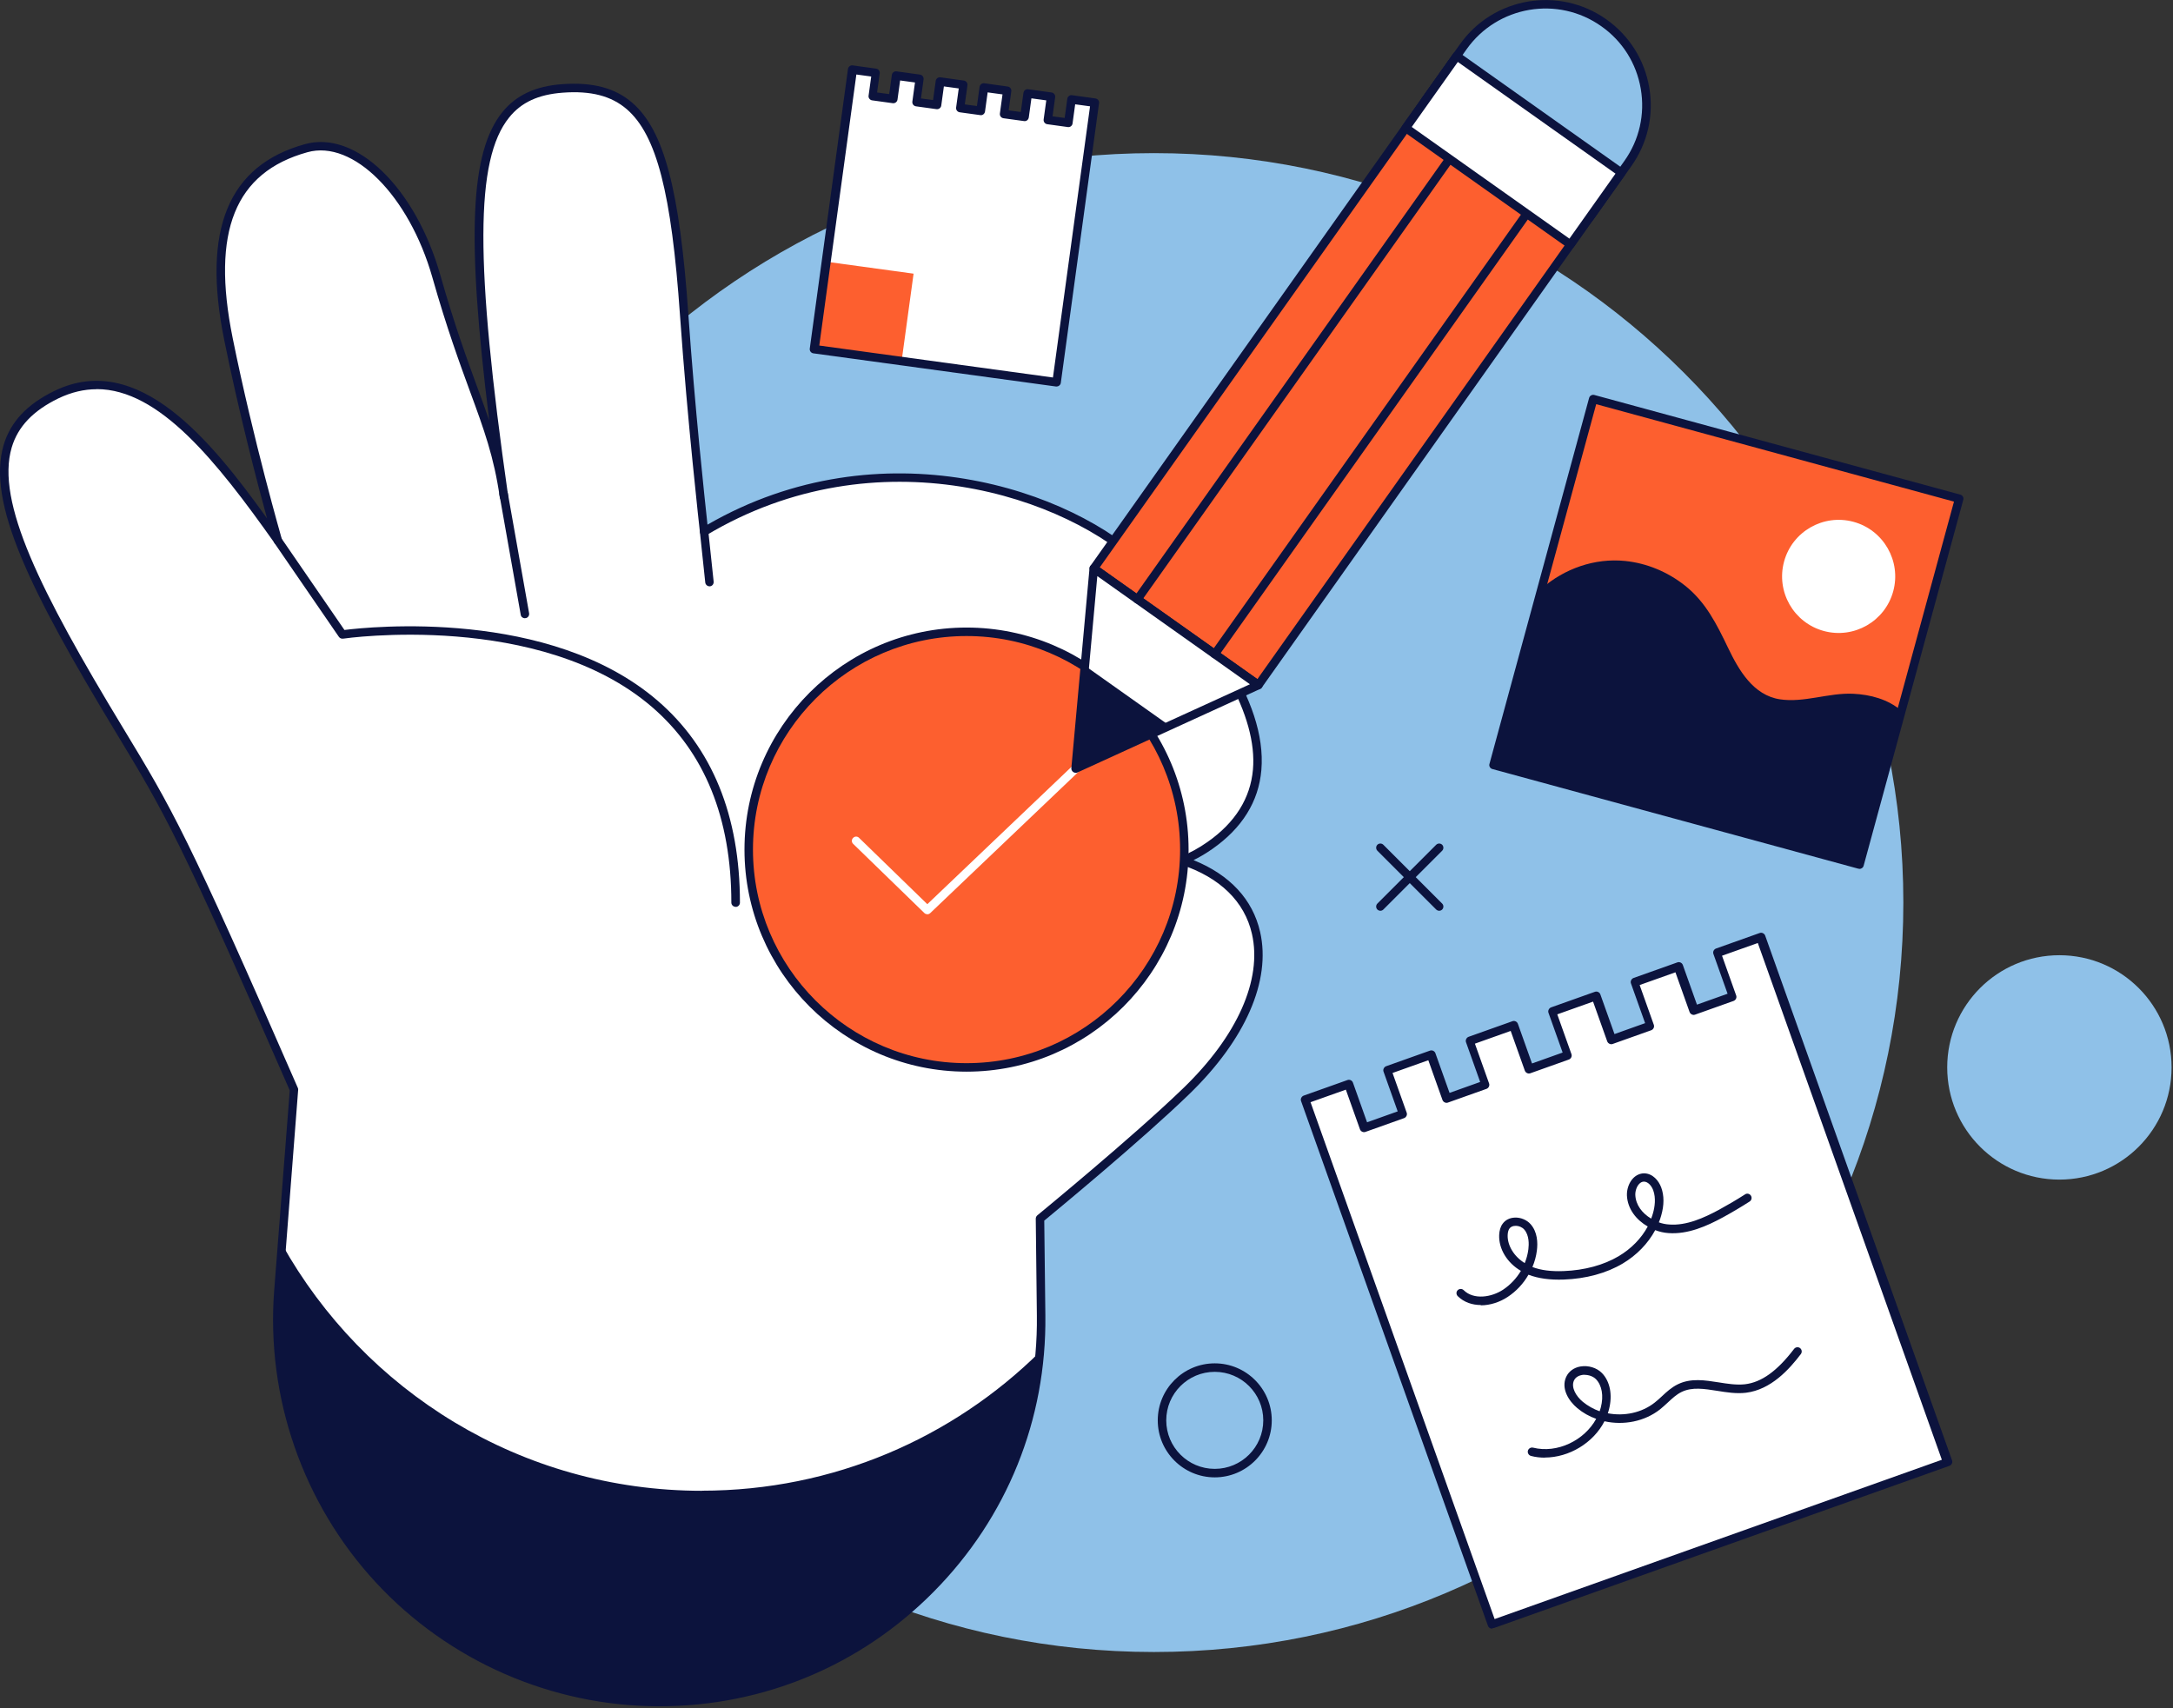 <svg width="215" height="169" viewBox="0 0 215 169" fill="none" xmlns="http://www.w3.org/2000/svg">
<rect x="0" y="0" width="215" height="169" fill="#333333" stroke="none"/>
<g clip-path="url(#clip0_4204_187)">
<path d="M114.17 163.45C155.121 163.45 188.32 130.252 188.32 89.3C188.32 48.348 155.121 15.15 114.17 15.15C73.218 15.15 40.02 48.348 40.02 89.3C40.02 130.252 73.218 163.45 114.17 163.45Z" fill="#8FC1E8"/>
<path d="M116.97 85.13C117.85 84.79 118.77 84.3 119.72 83.64C129.37 76.88 122.62 65.39 113.38 56.18C105.97 48.79 87.01 42.21 69.66 52.6C69.66 52.6 68.43 41.74 67.69 31.17C66.48 13.69 63.95 8.14 55.63 8.75C46.64 9.41 45.48 18.47 49.85 49.16C48.83 42.02 46.42 38.81 43.17 27.35C40.8 19.02 35.08 13.34 30.29 14.67C23.79 16.47 20.17 21.58 22.59 33.54C24.68 43.88 27.47 53.5 27.47 53.5C21.16 44.6 13.9 35.03 5.58 39.06C-3.63 43.53 0.12 52.94 11.76 72.19C16.59 80.18 18.02 82.48 29.08 107.84L27.54 127.71C25.83 149.67 43.19 168.43 65.21 168.43C87.23 168.43 103.24 151.24 103 130.2L102.89 120.6C102.89 120.6 112.22 112.97 117.36 107.99C127.09 98.57 126.81 88.44 116.96 85.17L116.97 85.13ZM90.18 98.49C85.4 99.53 76.97 81.39 82.73 76.21C88.49 71.03 93.88 70.99 98.92 75.13C102.13 77.76 105.76 83.21 110.46 85.1C99.53 86.81 94.45 97.57 90.18 98.5V98.49Z" fill="white"/>
<path d="M65.22 168.82C54.61 168.82 44.38 164.35 37.18 156.56C29.97 148.77 26.31 138.23 27.13 127.65L28.67 107.89C17.74 82.84 16.3 80.46 11.53 72.57L11.42 72.39C2.95 58.38 -1.32 49.72 0.36 44.03C1.04 41.74 2.69 39.98 5.4 38.67C13.68 34.66 20.91 43.61 26.42 51.29C25.47 47.81 23.64 40.85 22.18 33.61C19.97 22.69 22.59 16.36 30.18 14.26C35.22 12.86 41.11 18.56 43.57 27.23C44.98 32.2 46.26 35.68 47.28 38.47C47.69 39.59 48.07 40.62 48.41 41.62C46.12 23.3 46.54 15.03 49.7 11.1C51.05 9.43 52.97 8.52 55.6 8.33C58.64 8.11 60.85 8.69 62.56 10.17C65.7 12.89 67.25 18.77 68.11 31.14C68.73 40.13 69.73 49.42 70 51.91C87.15 42.02 106.14 48.37 113.67 55.88C119.08 61.28 125.41 69.18 124.8 76.2C124.53 79.31 122.9 81.93 119.96 83.99C119.34 84.42 118.72 84.8 118.09 85.1C121.68 86.55 123.95 88.99 124.68 92.21C125.78 97.03 123.22 102.88 117.66 108.26C112.93 112.84 104.56 119.74 103.32 120.77L103.43 130.17C103.55 140.46 99.63 150.16 92.4 157.47C85.17 164.79 75.52 168.82 65.23 168.82H65.22ZM9.56 38.51C8.32 38.51 7.06 38.8 5.77 39.42C3.28 40.63 1.77 42.21 1.16 44.27C-0.43 49.64 3.98 58.49 12.13 71.95L12.24 72.13C17.04 80.06 18.49 82.45 29.47 107.64C29.5 107.7 29.51 107.77 29.5 107.84L27.96 127.71C27.14 138.21 30.63 148.25 37.79 155.99C44.94 163.72 54.68 167.98 65.22 167.98C75.76 167.98 84.72 164.04 91.8 156.88C98.87 149.72 102.71 140.24 102.59 130.18L102.48 120.58C102.48 120.45 102.54 120.33 102.63 120.25C102.72 120.17 112 112.57 117.08 107.66C122.43 102.49 124.9 96.92 123.87 92.4C123.14 89.2 120.71 86.82 116.84 85.54C116.67 85.48 116.56 85.33 116.55 85.15C116.55 84.97 116.65 84.81 116.82 84.75C117.7 84.41 118.6 83.92 119.48 83.3C122.21 81.39 123.72 78.98 123.97 76.13C124.42 70.91 120.56 63.93 113.09 56.48C105.66 49.07 86.79 42.83 69.88 52.96C69.76 53.03 69.61 53.04 69.48 52.98C69.35 52.92 69.27 52.79 69.25 52.65C69.24 52.54 68.01 41.66 67.28 31.2C66.44 19.08 64.96 13.36 62.02 10.81C60.49 9.49 58.47 8.96 55.67 9.17C53.26 9.35 51.57 10.13 50.37 11.63C47.01 15.8 46.98 25.96 50.28 49.1C50.31 49.33 50.15 49.54 49.92 49.57C49.69 49.6 49.48 49.44 49.45 49.21C48.88 45.22 47.89 42.5 46.51 38.75C45.48 35.94 44.2 32.45 42.78 27.45C40.48 19.36 34.94 13.8 30.42 15.06C23.24 17.05 20.89 22.89 23.02 33.44C25.08 43.64 27.87 53.27 27.89 53.36C27.95 53.56 27.85 53.77 27.67 53.85C27.49 53.94 27.26 53.88 27.15 53.71C21.44 45.65 15.76 38.5 9.57 38.5L9.56 38.51ZM89.77 98.96C87.47 98.96 84.96 95.7 83.31 92.48C80.29 86.58 79.02 78.99 82.46 75.9C88.18 70.76 93.81 70.39 99.2 74.8C100.3 75.7 101.43 76.91 102.63 78.19C104.95 80.67 107.59 83.48 110.63 84.7C110.81 84.77 110.91 84.95 110.89 85.14C110.87 85.33 110.72 85.48 110.54 85.51C103.85 86.56 99.45 91 95.92 94.58C93.74 96.79 92.01 98.53 90.29 98.91C90.12 98.95 89.96 98.96 89.79 98.96H89.77ZM91.58 72.57C88.79 72.57 85.95 73.89 83.02 76.52C79.9 79.33 81.18 86.48 84.06 92.09C86.07 96.02 88.5 98.43 90.1 98.08C91.58 97.76 93.31 96.01 95.32 93.98C98.54 90.73 102.87 86.35 109.13 84.92C106.43 83.47 104.1 80.98 102.02 78.76C100.84 77.5 99.72 76.31 98.67 75.45C96.32 73.53 93.97 72.57 91.59 72.57H91.58Z" fill="#0C133D"/>
<path d="M69.46 147.5C51.5 147.5 36.01 137.59 27.9 123.1L27.54 127.67C25.83 149.63 43.19 168.39 65.21 168.39C85.03 168.39 101.25 153.14 102.86 133.78C94.27 142.25 82.48 147.49 69.44 147.49L69.46 147.5Z" fill="#0C133D"/>
<path d="M72.78 89.72C72.55 89.72 72.36 89.53 72.36 89.3C72.36 80.95 69.72 74.44 64.52 69.96C53.42 60.4 34.13 63.16 33.94 63.19C33.78 63.21 33.62 63.14 33.53 63.01L27.14 53.71C27.01 53.52 27.06 53.26 27.25 53.13C27.44 53 27.7 53.05 27.83 53.24L34.08 62.33C36.46 62.03 54.39 60.13 65.07 69.33C70.47 73.98 73.21 80.7 73.21 89.31C73.21 89.54 73.02 89.73 72.79 89.73L72.78 89.72Z" fill="#0C133D"/>
<path d="M51.93 61.17C51.73 61.17 51.55 61.03 51.52 60.82L49.41 48.92C49.37 48.69 49.52 48.47 49.75 48.43C49.98 48.39 50.2 48.54 50.24 48.77L52.35 60.67C52.39 60.9 52.24 61.12 52.01 61.16C51.99 61.16 51.96 61.16 51.94 61.16L51.93 61.17Z" fill="#0C133D"/>
<path d="M70.2 58.01C69.99 58.01 69.81 57.85 69.78 57.64L69.25 52.64C69.23 52.41 69.39 52.2 69.62 52.18C69.85 52.15 70.06 52.32 70.08 52.55L70.61 57.55C70.63 57.78 70.47 57.99 70.24 58.01C70.22 58.01 70.21 58.01 70.19 58.01H70.2Z" fill="#0C133D"/>
<path d="M116.97 85.55L110.46 85.51C110.23 85.51 110.04 85.32 110.04 85.09C110.04 84.86 110.25 84.68 110.46 84.67L116.97 84.71C117.2 84.71 117.39 84.9 117.39 85.13C117.39 85.36 117.2 85.55 116.97 85.55Z" fill="#0C133D"/>
<path d="M110.176 99.956C118.956 91.922 119.561 78.29 111.526 69.51C103.492 60.729 89.861 60.125 81.08 68.159C72.3 76.194 71.695 89.825 79.73 98.606C87.764 107.386 101.395 107.991 110.176 99.956Z" fill="#FD5F2F"/>
<path d="M95.63 106.03C83.52 106.03 73.66 96.18 73.66 84.06C73.66 71.94 83.51 62.09 95.63 62.09C107.75 62.09 117.6 71.94 117.6 84.06C117.6 96.18 107.75 106.03 95.63 106.03ZM95.63 62.93C83.98 62.93 74.5 72.41 74.5 84.06C74.5 95.71 83.98 105.19 95.63 105.19C107.28 105.19 116.76 95.71 116.76 84.06C116.76 72.41 107.28 62.93 95.63 62.93Z" fill="#0C133D"/>
<path d="M91.741 90.45C91.631 90.45 91.531 90.41 91.451 90.33L84.411 83.49C84.241 83.33 84.241 83.06 84.411 82.9C84.571 82.73 84.841 82.73 85.001 82.9L91.751 89.46L106.141 75.75C106.311 75.59 106.571 75.6 106.731 75.76C106.891 75.93 106.881 76.19 106.721 76.35L92.041 90.34C91.961 90.42 91.851 90.46 91.751 90.46L91.741 90.45Z" fill="white"/>
<path d="M144.127 5.537L108.216 56.237L124.504 67.774L160.415 17.074L144.127 5.537Z" fill="#FD5F2F"/>
<path d="M124.51 68.2C124.42 68.2 124.34 68.17 124.27 68.12L107.98 56.58C107.89 56.52 107.83 56.42 107.81 56.31C107.79 56.2 107.81 56.09 107.88 56L143.79 5.3C143.85 5.21 143.95 5.15 144.06 5.13C144.17 5.11 144.28 5.13 144.37 5.2L160.66 16.74C160.85 16.87 160.89 17.14 160.76 17.32L124.85 68.02C124.79 68.11 124.69 68.17 124.58 68.19C124.56 68.19 124.53 68.19 124.51 68.19V68.2ZM108.81 56.14L124.41 67.19L159.84 17.18L144.24 6.13L108.81 56.14Z" fill="#0C133D"/>
<path d="M124.51 67.78L106.42 76.04L108.22 56.24L124.51 67.78Z" fill="white"/>
<path d="M106.42 76.46C106.33 76.46 106.25 76.43 106.18 76.38C106.06 76.29 105.99 76.15 106 76L107.8 56.2C107.81 56.05 107.91 55.92 108.04 55.86C108.17 55.8 108.34 55.81 108.46 55.9L124.75 67.44C124.87 67.53 124.94 67.67 124.93 67.82C124.92 67.97 124.82 68.1 124.69 68.16L106.6 76.43C106.54 76.46 106.49 76.47 106.43 76.47L106.42 76.46ZM108.57 57L106.9 75.36L123.67 67.7L108.57 57Z" fill="#0C133D"/>
<path d="M106.42 76.04L107.35 65.87L115.72 71.8L106.42 76.04Z" fill="#0C133D"/>
<path d="M120.19 65.14C120.11 65.14 120.02 65.11 119.95 65.06C119.76 64.93 119.72 64.66 119.85 64.48L152.63 18.21C152.76 18.02 153.03 17.98 153.21 18.11C153.4 18.24 153.44 18.51 153.31 18.69L120.53 64.96C120.45 65.08 120.32 65.14 120.19 65.14Z" fill="#0C133D"/>
<path d="M112.54 59.72C112.46 59.72 112.37 59.69 112.3 59.64C112.11 59.51 112.07 59.24 112.2 59.06L144.98 12.79C145.11 12.6 145.38 12.56 145.56 12.69C145.75 12.82 145.79 13.09 145.66 13.27L112.88 59.54C112.8 59.66 112.67 59.72 112.54 59.72Z" fill="#0C133D"/>
<path d="M157.29 21.51L161.08 16.17C164.27 11.67 163.2 5.44 158.71 2.26C154.21 -0.93 147.98 0.14 144.8 4.63L141.01 9.97L157.3 21.51H157.29Z" fill="#8FC1E8"/>
<path d="M157.28 21.93C157.2 21.93 157.11 21.9 157.04 21.85L140.75 10.31C140.66 10.25 140.6 10.15 140.58 10.04C140.56 9.93 140.58 9.82 140.65 9.73L144.44 4.39C147.75 -0.29 154.26 -1.4 158.94 1.92C161.21 3.53 162.71 5.92 163.18 8.66C163.65 11.4 163.02 14.15 161.42 16.42L157.63 21.76C157.55 21.88 157.42 21.94 157.29 21.94L157.28 21.93ZM141.58 9.87L157.18 20.92L160.72 15.92C162.2 13.84 162.77 11.3 162.34 8.79C161.91 6.27 160.53 4.07 158.44 2.6C154.14 -0.45 148.16 0.57 145.11 4.87L141.57 9.87H141.58Z" fill="#0C133D"/>
<path d="M139.081 12.664L155.369 24.201L160.409 17.085L144.121 5.548L139.081 12.664Z" fill="white"/>
<path d="M155.38 24.62C155.29 24.62 155.21 24.59 155.14 24.54L138.85 13C138.66 12.87 138.62 12.6 138.75 12.42L143.79 5.3C143.85 5.21 143.95 5.15 144.06 5.13C144.17 5.11 144.28 5.13 144.37 5.2L160.66 16.74C160.85 16.87 160.89 17.14 160.76 17.32L155.72 24.44C155.66 24.53 155.56 24.59 155.45 24.61C155.43 24.61 155.4 24.61 155.38 24.61V24.62ZM139.68 12.56L155.28 23.61L159.84 17.18L144.24 6.13L139.68 12.56Z" fill="#0C133D"/>
<path d="M169.85 94.31L171.39 98.64L167.57 100L166.03 95.67L161.7 97.21L163.24 101.54L159.43 102.89L157.89 98.57L153.56 100.11L155.1 104.44L151.29 105.79L149.75 101.47L145.42 103.01L146.96 107.34L143.14 108.69L141.6 104.37L137.28 105.91L138.82 110.23L135 111.59L133.46 107.27L129.13 108.81L130.68 113.13L147.62 160.72L192.66 144.68L175.71 97.1L174.17 92.77L169.85 94.31Z" fill="white"/>
<path d="M147.62 161.14C147.56 161.14 147.5 161.13 147.44 161.1C147.34 161.05 147.26 160.97 147.22 160.86L128.73 108.94C128.69 108.84 128.7 108.72 128.75 108.62C128.8 108.52 128.88 108.44 128.99 108.4L133.32 106.86C133.54 106.78 133.78 106.9 133.86 107.11L135.26 111.04L138.29 109.96L136.89 106.03C136.85 105.93 136.86 105.81 136.91 105.71C136.96 105.61 137.04 105.53 137.15 105.49L141.48 103.95C141.7 103.87 141.94 103.99 142.02 104.2L143.42 108.13L146.45 107.05L145.05 103.12C145.01 103.02 145.02 102.9 145.07 102.8C145.12 102.7 145.2 102.62 145.31 102.58L149.64 101.04C149.86 100.96 150.1 101.08 150.18 101.29L151.58 105.22L154.61 104.14L153.21 100.21C153.17 100.11 153.18 99.99 153.23 99.89C153.28 99.79 153.36 99.71 153.47 99.67L157.8 98.13C158.02 98.05 158.26 98.17 158.34 98.38L159.74 102.31L162.77 101.23L161.37 97.3C161.33 97.2 161.34 97.08 161.39 96.98C161.44 96.88 161.52 96.8 161.63 96.76L165.96 95.22C166.18 95.14 166.42 95.26 166.5 95.47L167.9 99.4L170.93 98.32L169.53 94.39C169.45 94.17 169.57 93.93 169.78 93.85L174.11 92.31C174.21 92.27 174.33 92.28 174.43 92.33C174.53 92.38 174.61 92.46 174.65 92.57L193.14 144.49C193.18 144.59 193.17 144.71 193.12 144.81C193.07 144.91 192.99 144.99 192.88 145.03L147.84 161.07C147.84 161.07 147.75 161.09 147.7 161.09L147.62 161.14ZM129.67 109.06L147.88 160.19L192.13 144.43L173.92 93.3L170.38 94.56L171.78 98.49C171.86 98.71 171.74 98.95 171.53 99.03L167.71 100.39C167.61 100.43 167.49 100.42 167.39 100.37C167.29 100.32 167.21 100.24 167.17 100.13L165.77 96.2L162.23 97.46L163.63 101.39C163.71 101.61 163.59 101.85 163.38 101.93L159.56 103.29C159.46 103.33 159.34 103.32 159.24 103.27C159.14 103.22 159.06 103.14 159.02 103.03L157.62 99.1L154.08 100.36L155.48 104.29C155.56 104.51 155.44 104.75 155.23 104.83L151.41 106.19C151.31 106.23 151.19 106.22 151.09 106.17C150.99 106.12 150.91 106.04 150.87 105.93L149.47 102L145.93 103.26L147.33 107.19C147.41 107.41 147.29 107.65 147.08 107.73L143.26 109.09C143.16 109.13 143.04 109.12 142.94 109.07C142.84 109.02 142.76 108.94 142.72 108.83L141.32 104.9L137.78 106.16L139.18 110.09C139.22 110.19 139.21 110.31 139.16 110.41C139.11 110.51 139.03 110.59 138.92 110.63L135.1 111.99C134.88 112.07 134.64 111.95 134.56 111.74L133.16 107.81L129.62 109.07L129.67 109.06Z" fill="#0C133D"/>
<path d="M157.654 39.477L147.789 75.687L183.999 85.553L193.864 49.342L157.654 39.477Z" fill="#FD5F2F"/>
<path d="M188.069 70.54L188.099 70.3C186.799 69.19 185.069 68.72 183.349 68.64C180.929 68.53 178.499 69.55 176.109 69.19C173.479 68.79 172.049 66.33 170.979 64.1C169.859 61.77 168.779 59.58 166.729 57.95C165.019 56.59 162.949 55.72 160.779 55.5C157.779 55.2 154.779 56.26 152.529 58.23L147.779 75.67L183.989 85.53L188.079 70.53L188.069 70.54Z" fill="#0C133D"/>
<path d="M183.98 85.96C183.98 85.96 183.91 85.96 183.87 85.95L147.66 76.09C147.44 76.03 147.3 75.8 147.37 75.58L157.23 39.37C157.26 39.26 157.33 39.17 157.43 39.12C157.53 39.06 157.64 39.05 157.75 39.08L193.96 48.94C194.18 49 194.32 49.23 194.25 49.45L184.39 85.66C184.36 85.77 184.29 85.86 184.19 85.91C184.13 85.95 184.05 85.97 183.98 85.97V85.96ZM148.29 75.39L183.69 85.03L193.33 49.63L157.93 39.99L148.29 75.39Z" fill="#0C133D"/>
<path d="M187.319 58.5C186.509 61.48 183.429 63.24 180.449 62.43C177.469 61.62 175.709 58.54 176.519 55.56C177.329 52.58 180.409 50.82 183.389 51.63C186.369 52.44 188.129 55.52 187.319 58.5Z" fill="white"/>
<path d="M146.52 129.12C145.68 129.12 144.86 128.86 144.23 128.24C144.07 128.08 144.06 127.81 144.23 127.65C144.39 127.49 144.66 127.49 144.82 127.65C145.81 128.63 147.57 128.36 148.72 127.6C149.44 127.12 150.04 126.48 150.48 125.74C149.12 124.95 148.28 123.57 148.33 122.2C148.35 121.74 148.46 121.36 148.68 121.07C148.95 120.7 149.37 120.49 149.87 120.47C150.45 120.44 151.06 120.69 151.44 121.12C152.13 121.9 152.16 122.97 152.06 123.74C151.99 124.3 151.84 124.84 151.62 125.36C152.46 125.68 153.48 125.81 154.72 125.76C156.78 125.68 158.66 125.17 160.15 124.29C161.4 123.55 162.4 122.52 163.03 121.35C161.9 120.7 161.03 119.62 160.97 118.27C160.95 117.65 161.18 117 161.58 116.58C161.88 116.27 162.25 116.1 162.65 116.09C163.54 116.09 164.12 116.84 164.36 117.48C164.66 118.28 164.66 119.24 164.36 120.27C164.3 120.5 164.22 120.72 164.13 120.94C164.46 121.06 164.8 121.13 165.13 121.15C166.86 121.29 168.6 120.49 170.07 119.7C170.95 119.22 171.82 118.71 172.66 118.17C172.85 118.04 173.11 118.1 173.24 118.3C173.36 118.49 173.31 118.75 173.11 118.88C172.25 119.43 171.36 119.96 170.46 120.45C168.89 121.3 167.01 122.15 165.06 122C164.63 121.97 164.19 121.87 163.77 121.71C163.06 123.03 161.94 124.19 160.56 125.01C158.95 125.97 156.93 126.52 154.73 126.6C153.34 126.65 152.19 126.49 151.23 126.12C150.73 127 150.02 127.76 149.17 128.32C148.4 128.83 147.44 129.15 146.51 129.15L146.52 129.12ZM149.95 121.29C149.95 121.29 149.92 121.29 149.9 121.29C149.73 121.29 149.5 121.35 149.35 121.55C149.24 121.7 149.18 121.92 149.17 122.21C149.14 123.24 149.81 124.33 150.86 124.97C151.04 124.53 151.16 124.07 151.22 123.6C151.28 123.11 151.31 122.22 150.81 121.65C150.61 121.42 150.28 121.28 149.96 121.28L149.95 121.29ZM162.66 116.91C162.48 116.91 162.32 116.99 162.18 117.14C161.94 117.39 161.79 117.83 161.8 118.22C161.84 119.23 162.5 120.06 163.37 120.57C163.44 120.39 163.5 120.21 163.55 120.03C163.72 119.43 163.86 118.55 163.57 117.76C163.42 117.35 163.07 116.91 162.65 116.91H162.66Z" fill="#0C133D"/>
<path d="M152.85 144.22C152.39 144.22 151.93 144.17 151.48 144.05C151.26 143.99 151.12 143.77 151.17 143.54C151.23 143.32 151.45 143.18 151.68 143.23C154.07 143.83 156.76 142.52 157.93 140.38C157.25 140.14 156.62 139.79 156.06 139.32C155.22 138.62 154.43 137.39 154.96 136.23C155.21 135.69 155.72 135.31 156.37 135.2C157.15 135.07 157.98 135.32 158.5 135.85C159.3 136.67 159.56 138.01 159.2 139.43C159.17 139.57 159.12 139.7 159.08 139.83C160.69 140.14 162.43 139.79 163.72 138.77C163.97 138.58 164.2 138.36 164.43 138.15C164.9 137.71 165.39 137.26 166.01 136.96C167.3 136.33 168.69 136.56 170.04 136.77C170.91 136.91 171.8 137.05 172.64 136.96C174.29 136.77 175.84 135.65 177.51 133.46C177.65 133.28 177.91 133.24 178.1 133.38C178.28 133.52 178.32 133.78 178.18 133.97C177.04 135.47 175.23 137.5 172.74 137.8C171.79 137.91 170.84 137.76 169.91 137.61C168.63 137.41 167.43 137.21 166.38 137.72C165.88 137.96 165.45 138.36 165.01 138.77C164.76 139 164.51 139.23 164.25 139.44C162.72 140.65 160.64 141.04 158.75 140.62C157.65 142.76 155.25 144.21 152.84 144.21L152.85 144.22ZM156.8 136.02C156.71 136.02 156.62 136.02 156.53 136.04C156.31 136.08 155.91 136.2 155.73 136.59C155.42 137.27 155.94 138.14 156.6 138.69C157.1 139.1 157.67 139.42 158.27 139.63C158.32 139.5 158.35 139.37 158.39 139.24C158.68 138.11 158.5 137.07 157.91 136.46C157.64 136.19 157.22 136.03 156.8 136.03V136.02Z" fill="#0C133D"/>
<path d="M106.02 9.84L105.7 12.15L103.67 11.87L103.98 9.57L101.68 9.25L101.36 11.56L99.33 11.28L99.64 8.97L97.34 8.66L97.02 10.96L94.99 10.68L95.31 8.38L93 8.06L92.69 10.37L90.65 10.09L90.97 7.79L88.66 7.47L88.35 9.78L86.31 9.5L86.63 7.19L84.32 6.88L84.01 9.18L80.54 34.54L104.54 37.82L108.01 12.46L108.32 10.16L106.02 9.84Z" fill="white"/>
<path d="M81.731 25.891L80.547 34.551L89.206 35.735L90.391 27.076L81.731 25.891Z" fill="#FD5F2F"/>
<path d="M104.54 38.24C104.54 38.24 104.5 38.24 104.48 38.24L80.48 34.96C80.25 34.93 80.09 34.72 80.12 34.49L83.9 6.83C83.93 6.6 84.14 6.44 84.37 6.47L86.68 6.79C86.91 6.82 87.07 7.03 87.04 7.26L86.78 9.15L87.98 9.31L88.24 7.42C88.27 7.19 88.48 7.03 88.71 7.06L91.02 7.38C91.25 7.41 91.41 7.62 91.38 7.85L91.12 9.74L92.32 9.9L92.58 8.01C92.61 7.78 92.82 7.62 93.05 7.65L95.36 7.97C95.59 8 95.75 8.21 95.72 8.44L95.46 10.33L96.66 10.49L96.92 8.6C96.94 8.49 96.99 8.39 97.08 8.32C97.17 8.25 97.28 8.22 97.39 8.24L99.7 8.56C99.93 8.59 100.09 8.8 100.06 9.03L99.8 10.92L101 11.08L101.26 9.19C101.28 9.08 101.33 8.98 101.42 8.91C101.51 8.84 101.62 8.81 101.73 8.83L104.04 9.15C104.27 9.18 104.43 9.39 104.4 9.62L104.14 11.51L105.34 11.67L105.6 9.78C105.61 9.67 105.67 9.57 105.76 9.5C105.85 9.43 105.96 9.4 106.07 9.42L108.38 9.74C108.49 9.76 108.59 9.81 108.66 9.9C108.73 9.99 108.76 10.1 108.74 10.21L104.96 37.87C104.95 37.98 104.89 38.08 104.8 38.15C104.73 38.21 104.64 38.24 104.55 38.24H104.54ZM81.01 34.18L104.18 37.35L107.85 10.52L106.38 10.32L106.12 12.21C106.11 12.32 106.05 12.42 105.96 12.49C105.87 12.56 105.76 12.59 105.65 12.57L103.62 12.29C103.39 12.26 103.23 12.05 103.26 11.82L103.52 9.93L102.05 9.73L101.79 11.62C101.77 11.73 101.72 11.83 101.63 11.9C101.54 11.97 101.43 12 101.32 11.98L99.29 11.7C99.06 11.67 98.9 11.46 98.93 11.23L99.19 9.34L97.72 9.14L97.46 11.03C97.44 11.14 97.39 11.24 97.3 11.31C97.21 11.38 97.1 11.41 96.99 11.39L94.96 11.11C94.73 11.08 94.57 10.87 94.6 10.64L94.86 8.75L93.39 8.55L93.13 10.44C93.1 10.67 92.89 10.83 92.66 10.8L90.63 10.52C90.4 10.49 90.24 10.28 90.27 10.05L90.53 8.16L89.06 7.96L88.8 9.85C88.77 10.08 88.56 10.24 88.33 10.21L86.3 9.93C86.19 9.92 86.09 9.86 86.02 9.77C85.95 9.68 85.92 9.57 85.94 9.46L86.2 7.57L84.73 7.37L81.06 34.2L81.01 34.18Z" fill="#0C133D"/>
<path d="M203.76 116.71C209.891 116.71 214.86 111.74 214.86 105.61C214.86 99.48 209.891 94.51 203.76 94.51C197.63 94.51 192.66 99.48 192.66 105.61C192.66 111.74 197.63 116.71 203.76 116.71Z" fill="#8FC1E8"/>
<path d="M142.4 90.11C142.29 90.11 142.19 90.07 142.1 89.99L136.28 84.17C136.12 84.01 136.12 83.74 136.28 83.58C136.44 83.42 136.71 83.42 136.87 83.58L142.69 89.4C142.85 89.56 142.85 89.83 142.69 89.99C142.61 90.07 142.5 90.11 142.39 90.11H142.4Z" fill="#0C133D"/>
<path d="M136.58 90.11C136.47 90.11 136.37 90.07 136.28 89.99C136.12 89.83 136.12 89.56 136.28 89.4L142.1 83.58C142.26 83.42 142.53 83.42 142.69 83.58C142.85 83.74 142.85 84.01 142.69 84.17L136.87 89.99C136.79 90.07 136.68 90.11 136.57 90.11H136.58Z" fill="#0C133D"/>
<path d="M120.19 146.17C117.08 146.17 114.55 143.64 114.55 140.53C114.55 137.42 117.08 134.89 120.19 134.89C123.3 134.89 125.83 137.42 125.83 140.53C125.83 143.64 123.3 146.17 120.19 146.17ZM120.19 135.73C117.54 135.73 115.39 137.88 115.39 140.53C115.39 143.18 117.54 145.33 120.19 145.33C122.84 145.33 124.99 143.18 124.99 140.53C124.99 137.88 122.84 135.73 120.19 135.73Z" fill="#0C133D"/>
</g>
<defs>
<clipPath id="clip0_4204_187">
<rect width="214.85" height="168.82" fill="white"/>
</clipPath>
</defs>
</svg>
